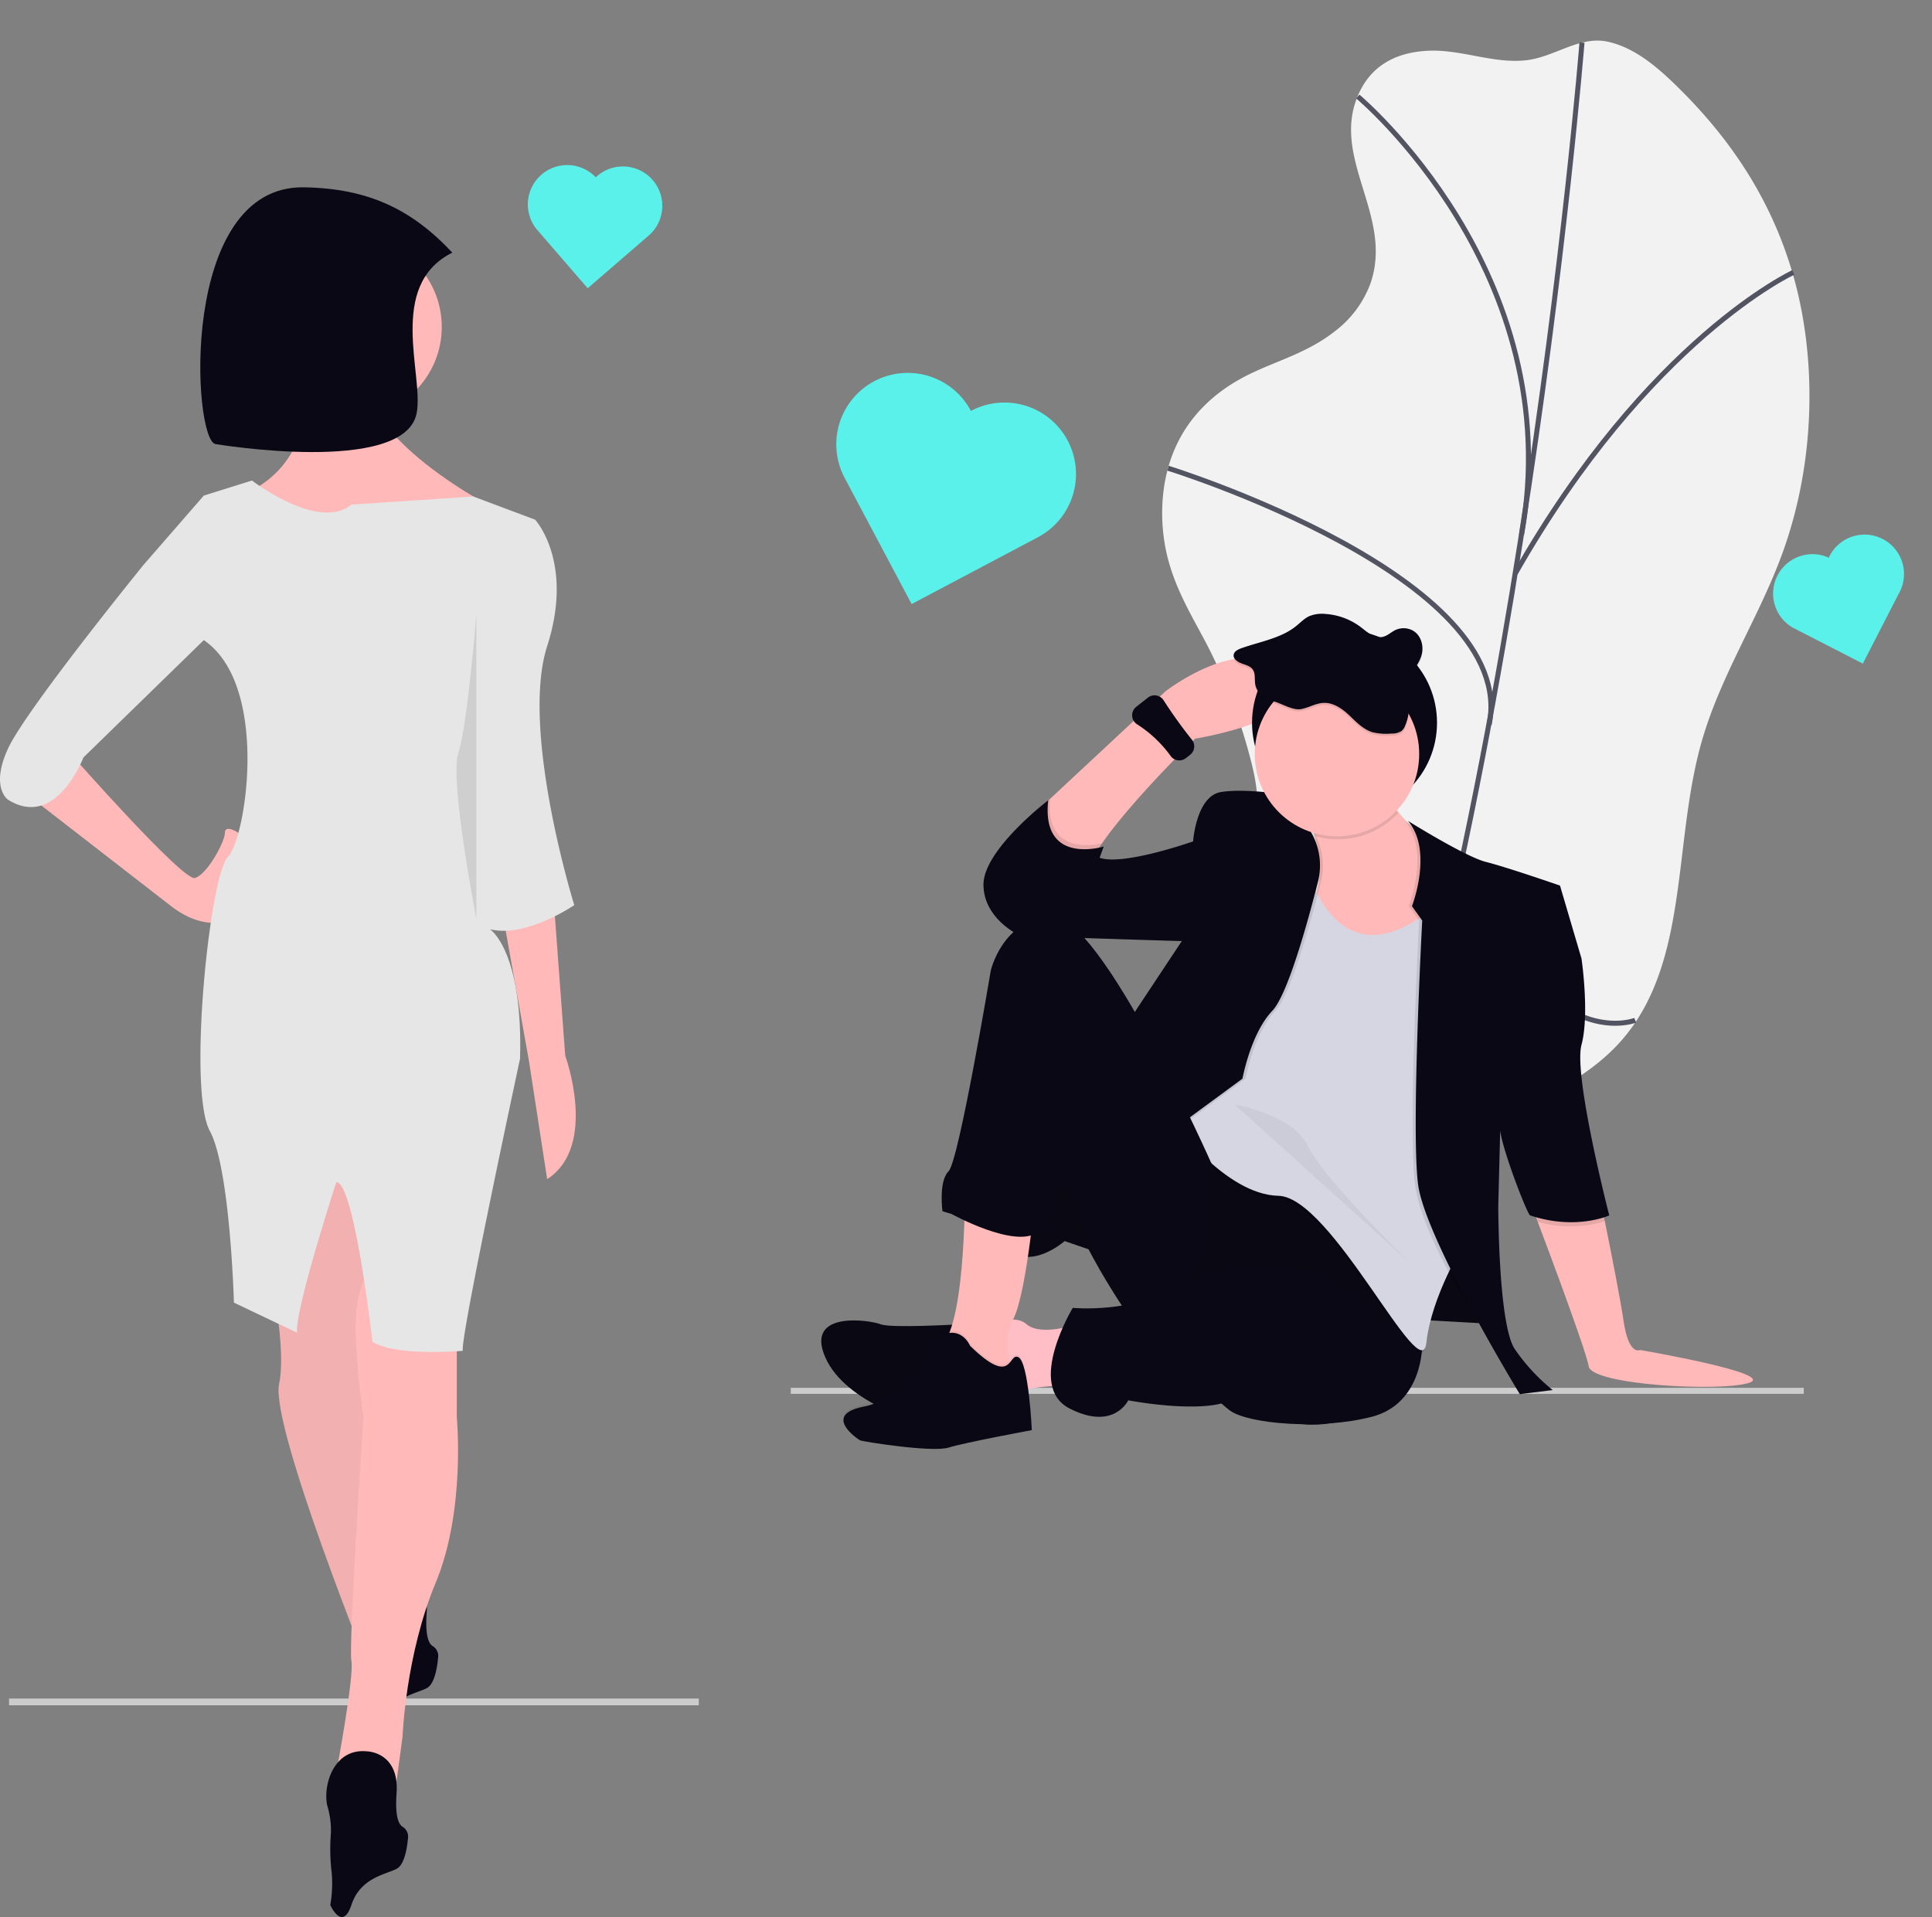 <svg xmlns="http://www.w3.org/2000/svg" width="769.186" height="763.362" viewBox="0 0 769.186 763.362" xmlns:xlink="http://www.w3.org/1999/xlink" role="img" artist="Katerina Limpitsouni" source="https://undraw.co/">
  <rect x="0" y="0" width="769.186" height="763.362" fill="#808080" stroke="none"/>
  <g id="Group_261" data-name="Group 261" transform="translate(-555.793 -176.736)">
    <rect id="Rectangle_462" data-name="Rectangle 462" width="274.607" height="2.683" transform="translate(559.398 853.092)" fill="#ccc"/>
    <rect id="Rectangle_462-2" data-name="Rectangle 462" width="403.308" height="2.394" transform="translate(870.623 729.367)" fill="#ccc"/>
    <path id="Path_4478-1792" data-name="Path 4478" d="M86.584,11.164C77.033,12.579,65.546,17,60.826,30.657c-9.262,26.772,18.906,47.038,12.418,75.011A42.049,42.049,0,0,1,61.45,125.831c-9.9,9.737-21.178,13.963-31.883,20.573S7.748,163.383,2.73,179.311C-2.1,194.633-.007,211.566,5.011,224.217S17.624,246.3,24.41,256.7a220.1,220.1,0,0,1,20.619,40.689c2.43,6.265,4.654,12.874,5.446,20.377.875,8.555-.233,17.761-1.331,26.772L39.351,424.6c-1.3,10.659-2.616,21.5-1.862,31.771.847,11.85,4.347,22.183,7.8,32.274,7.447,21.764,15.415,44.375,29.444,56.43s36.072,9.421,47.931-12.883c11.292-21.233,9.216-50.51,18.841-73.317,15.173-35.942,50.873-38.846,68.047-72.963,16.486-32.73,7.261-74.6,13.879-112.637,4.748-27.256,17.584-51.618,24.2-78.437,9.495-38.641,4.962-79.554-7.605-110.375S207.654,31.83,186.356,14.934c-9.03-7.159-18.618-13.628-29.3-14.82C145.658-1.151,136.572,8.437,125.6,10.848,112.844,13.687,99.532,9.256,86.584,11.164Z" transform="matrix(0.995, 0.105, -0.105, 0.995, 1039.641, 176.736)" fill="#f2f2f2"/>
    <path id="Path_4479-1793" data-name="Path 4479" d="M55.257,0S64.24,348.859,0,550.592" transform="matrix(0.995, 0.105, -0.105, 0.995, 1130.648, 187.896)" fill="none" stroke="#535461" stroke-miterlimit="10" stroke-width="2"/>
    <path id="Path_4480-1794" data-name="Path 4480" d="M0,0S90.873,60.936,83.091,166.629" transform="matrix(0.995, 0.105, -0.105, 0.995, 1096.387, 215.182)" fill="none" stroke="#535461" stroke-miterlimit="10" stroke-width="2"/>
    <path id="Path_4481-1795" data-name="Path 4481" d="M0,0S143.43,28.411,137.771,88.146" transform="matrix(0.995, 0.105, -0.105, 0.995, 1020.834, 363.173)" fill="none" stroke="#535461" stroke-miterlimit="10" stroke-width="2"/>
    <path id="Path_4482-1796" data-name="Path 4482" d="M97.454,0S42.942,32.451,0,130.743" transform="matrix(0.995, 0.105, -0.105, 0.995, 1172.809, 274.977)" fill="none" stroke="#535461" stroke-miterlimit="10" stroke-width="2"/>
    <path id="Path_4483-1797" data-name="Path 4483" d="M74.964,58.646S37.58,78.325,0,0" transform="matrix(0.995, 0.105, -0.105, 0.995, 1138.391, 516.773)" fill="none" stroke="#535461" stroke-miterlimit="10" stroke-width="2"/>
    <path id="Path_4484-1798" data-name="Path 4484" d="M757.75,499.847s91.068-3.273,96.277-43.667" transform="translate(300.133 105.979)" fill="none" stroke="#535461" stroke-miterlimit="10" stroke-width="2"/>
    <path id="Path_4489-1799" data-name="Path 4489" d="M944.969,615.565c-11.457,3.68-62.6.813-63.821-6.547-.984-5.894-14.837-43.068-20.325-57.6L858.63,545.6l26.594-5.723s.974,4.664,2.321,11.307c2.46,12.131,6.172,30.841,7.488,39.837,2.043,13.907,6.547,11.457,6.547,11.457S956.426,611.885,944.969,615.565Z" transform="translate(307.168 111.816)" fill="#ffb9b9"/>
    <path id="Path_4490-1800" data-name="Path 4490" d="M806.608,385s-2.043,12.27,15.544,23.727,2.45,52.781,2.45,52.781l-13.008.727a31.985,31.985,0,0,1-33.633-28.958h0s7.36-11.864-6.14-42.555Z" transform="translate(301.113 101.015)" fill="#ffb9b9"/>
    <path id="Path_4491-1801" data-name="Path 4491" d="M737.372,372.923s-25.332,24.69-37.1,41.72a60.106,60.106,0,0,0-3.808,6.162c-8.558,16.367-28.573-10.237-21.652-19.437l4.771-4.45,45.924-42.79s31.5-24.551,47.454-6.953S737.372,372.923,737.372,372.923Z" transform="translate(294.248 97.933)" fill="#ffb9b9"/>
    <ellipse id="Ellipse_799" data-name="Ellipse 799" cx="36.821" cy="36.821" rx="36.821" ry="36.821" transform="translate(1054.268 427.703)" fill="#090814"/>
    <path id="Path_4492-1802" data-name="Path 4492" d="M649.217,588.93s-27.407,1.637-31.5,0-30.274-5.723-22.09,13.094S634.9,628.618,634.9,628.618l22.465-5.723Z" transform="translate(288.715 115.132)" fill="#090814"/>
    <path id="Path_4493-1803" data-name="Path 4493" d="M649.217,588.93s-27.407,1.637-31.5,0-30.274-5.723-22.09,13.094S634.9,628.618,634.9,628.618l22.465-5.723Z" transform="translate(288.715 115.132)" opacity="0.05"/>
    <path id="Path_4494-1804" data-name="Path 4494" d="M738.813,513.49l55.028,22.294,31.3,66.485s.406,23.32-20.047,28.637-49.091,2.867-56.461-2.45S711,591.625,711,591.625Z" transform="translate(296.873 109.977)" fill="#090814"/>
    <path id="Path_4495-1805" data-name="Path 4495" d="M735.1,513.49l47.636,17.843,27.1,53.209s.353,18.667-17.351,22.925-42.5,2.289-48.866-1.968S711,576.028,711,576.028Z" transform="translate(296.873 109.977)" opacity="0.05"/>
    <path id="Path_4496-1806" data-name="Path 4496" d="M691.568,588.954s-14.324,4.91-20.047,0-15.961,1.252-15.961,1.252l4.5,26.594s20.454-4.5,31.5-3.273Z" transform="translate(293.006 115.107)" fill="#ffbdc6"/>
    <path id="Path_4497-1807" data-name="Path 4497" d="M691.568,588.954s-14.324,4.91-20.047,0-15.961,1.252-15.961,1.252l4.5,26.594s20.454-4.5,31.5-3.273Z" transform="translate(293.006 115.107)" fill="#ffb9b9" opacity="0.05"/>
    <path id="Path_4498-1808" data-name="Path 4498" d="M699.448,567.823l-13.094-4.5s-14.324,12.687-23.727,2.043,8.558-54.825,8.558-54.825l19.255-31.1,13.907,43.774,12.687,21.277Z" transform="translate(293.309 107.602)" fill="#090814"/>
    <path id="Path_4499-1809" data-name="Path 4499" d="M699.448,567.823l-13.094-4.5s-14.324,12.687-23.727,2.043,8.558-54.825,8.558-54.825l19.255-31.1,13.907,43.774,12.687,21.277Z" transform="translate(293.309 107.602)" opacity="0.05"/>
    <path id="Path_4500-1810" data-name="Path 4500" d="M692.58,522.35l29.461,4.086,5.723,27-36.414-2.043Z" transform="translate(424.961 150.624)" fill="#090814"/>
    <path id="Path_4501-1811" data-name="Path 4501" d="M692.58,522.35l29.461,4.086,5.723,27-36.414-2.043Z" transform="translate(424.961 150.624)" opacity="0.05"/>
    <path id="Path_4502-1812" data-name="Path 4502" d="M778.426,421.32s12.27,47.069,51.551,13.094l10.612,135s-13.094,20.871-15.137,39.688-37.644-58.1-58.911-58.5S724.2,520.529,724.2,520.529l23.952-49.273Z" transform="translate(297.791 103.548)" opacity="0.1"/>
    <path id="Path_4503-1813" data-name="Path 4503" d="M778.8,420.17s12.27,47.069,51.551,13.094l10.633,135.013s-13.094,20.871-15.137,39.688-37.634-58.1-58.911-58.537S724.6,519.357,724.6,519.357l23.962-49.273Z" transform="translate(297.82 103.468)" fill="#d6d6e3"/>
    <path id="Path_4504-1814" data-name="Path 4504" d="M777.073,391.983s-17.18-2.867-27-1.23-11.051,19.641-11.051,19.641-27.813,9.82-37.227,6.547c0,0-46.234-3.273-46.234,10.633s14.73,20.454,14.73,20.454,64.185,2.139,64.645,2.043c14.73-4.086-.406,0-.406,0l-26.594,40.094,24.551,33.954,26.187-19.255s3.263-17.961,11.821-26.968c6.14-6.418,14.153-35.387,18.186-51.423a26.284,26.284,0,0,0-2.974-20.069Z" transform="translate(293.006 101.381)" opacity="0.1"/>
    <path id="Path_4505-1815" data-name="Path 4505" d="M700.273,410.976a60.1,60.1,0,0,0-3.808,6.162C687.907,433.5,667.892,406.9,674.813,397.7l4.771-4.45C677.819,414.378,695.01,412.131,700.273,410.976Z" transform="translate(294.248 101.59)" opacity="0.1"/>
    <path id="Path_4506-1816" data-name="Path 4506" d="M729.407,444.758H729S744.126,440.672,729.407,444.758Z" transform="translate(298.127 105.057)" opacity="0.1"/>
    <path id="Path_4507-1817" data-name="Path 4507" d="M775.922,391.983s-17.18-2.867-27-1.23-11.051,19.641-11.051,19.641-27.813,9.82-37.227,6.547l1.637-4.5s-24.957,7.777-22.09-18.41c0,0-25.77,19.641-25.77,33.547s14.73,20.454,14.73,20.454,64.185,2.139,64.645,2.043c14.73-4.086-.406,0-.406,0l-26.594,40.094,24.551,33.954,26.187-19.255s3.273-18,11.864-27c6.14-6.418,14.153-35.387,18.186-51.423a26.284,26.284,0,0,0-2.974-20.069Z" transform="translate(292.926 101.381)" fill="#090814"/>
    <path id="Path_4508-1818" data-name="Path 4508" d="M846.8,516.16l-.053,2.247a4.888,4.888,0,0,1,.053-2.247Z" transform="translate(306.332 110.163)" opacity="0.1"/>
    <path id="Path_4509-1819" data-name="Path 4509" d="M887.567,551.187a46.758,46.758,0,0,1-26.744.235L858.63,545.6l26.594-5.723S886.208,544.544,887.567,551.187Z" transform="translate(307.168 111.816)" opacity="0.1"/>
    <path id="Path_4510-1820" data-name="Path 4510" d="M811.22,401.43s22.914,14.324,31.1,16.367,29.461,9.414,29.461,9.414l8.558,29.044s3.273,22.09,0,34.371-33.954,35.591-32.317,31.911l-.813,32.317s0,47.069,6.547,56.868-12.473-9.628-12.473-9.628-23.117-34.157-25.984-55.841,1.637-105.146,1.637-105.146l-4.086-5.723S821.447,413.294,811.22,401.43Z" transform="translate(303.861 102.16)" opacity="0.1"/>
    <path id="Path_4511-1821" data-name="Path 4511" d="M812.37,401.43s22.914,14.324,31.1,16.367,29.461,9.414,29.461,9.414l8.558,29.044s3.273,22.09,0,34.371,11.051,67.918,11.051,67.918-13.19,6.1-31.5,0c-1.23-.406-13.5-32.317-11.864-36.008l-.824,32.317s0,47.069,6.547,56.868a75.758,75.758,0,0,0,15.137,16.367l-13.094,1.637s-37.644-61.778-40.5-83.44,1.637-105.146,1.637-105.146l-4.086-5.723S822.6,413.294,812.37,401.43Z" transform="translate(303.941 102.16)" fill="#090814"/>
    <path id="Path_4512-1822" data-name="Path 4512" d="M712.823,595.325s-27.407-39.688-26.187-58.1c0,0-3.273,25.364-6.953,27s-40.5-9.82-40.5-9.82-1.637-11.864,2.45-15.961S658.4,458.665,658.4,458.665s4.5-20.454,24.133-21.684,63.821,98.6,63.821,98.6S752.874,595.325,712.823,595.325Z" transform="translate(291.84 104.639)" fill="#090814"/>
    <path id="Path_4513-1823" data-name="Path 4513" d="M648.253,534.52s.813,57.274-9.414,66.688,29.867,14.324,29.867,14.324-6.953-13.907-1.23-24.957,9.414-56.055,9.414-56.055Z" transform="translate(291.721 111.443)" fill="#ffb9b9"/>
    <path id="Path_4514-1824" data-name="Path 4514" d="M652.728,596.44s-4.086-10.227-15.137-2.043c0,0-9.82,22.914-27,26.187s-2.45,13.094-1.637,13.5,28.637,4.91,35.184,2.867S677.3,630,677.3,630s-1.23-27-5.349-29.044S669.919,613.214,652.728,596.44Z" transform="translate(289.289 115.397)" opacity="0.05"/>
    <path id="Path_4515-1825" data-name="Path 4515" d="M652.728,597.2s-4.086-10.227-15.137-2.043c0,0-9.82,22.914-27,26.188s-2.45,13.094-1.637,13.5,28.637,4.91,35.184,2.867,33.162-6.953,33.162-6.953-1.23-27-5.349-29.044S669.919,613.974,652.728,597.2Z" transform="translate(289.289 115.451)" fill="#090814"/>
    <path id="Path_4516-1826" data-name="Path 4516" d="M722.266,356.678a190.389,190.389,0,0,0,11.147,15.554,4.279,4.279,0,0,1-.62,6.2l-1.6,1.252a4.279,4.279,0,0,1-6.151-.856,48.79,48.79,0,0,0-13.222-12.516,4.279,4.279,0,0,1-.4-7.06l4.568-3.594a4.279,4.279,0,0,1,6.279,1.016Z" transform="translate(296.783 98.902)" fill="#090814"/>
    <path id="Path_4517-1827" data-name="Path 4517" d="M811.266,399.459c-5.253-7.488-4.279-13.329-4.279-13.329l-34.778,5.723a112.32,112.32,0,0,1,5.948,16.688,32.713,32.713,0,0,0,33.109-9.082Z" transform="translate(301.141 101.093)" opacity="0.1"/>
    <ellipse id="Ellipse_800" data-name="Ellipse 800" cx="32.734" cy="32.734" rx="32.734" ry="32.734" transform="translate(1055.346 444.262)" fill="#ffb9b9"/>
    <path id="Path_4518-1828" data-name="Path 4518" d="M774.261,363.1c3.091-.513,5.841-2.332,8.975-2.482,4.022-.2,7.542,2.332,10.334,4.964s5.5,5.605,9.328,6.739a23.063,23.063,0,0,0,7.488.5,6.954,6.954,0,0,0,4.022-.995A5,5,0,0,0,815.8,369.8a19.255,19.255,0,0,0-.118-15.565,2.621,2.621,0,0,1-.375-1.69,2.57,2.57,0,0,1,.578-.931c2.589-3.113,5.424-6.237,6.493-10.013s-.235-8.43-4.14-10.109a7.787,7.787,0,0,0-6.151.064c-1.819.834-3.209,2.375-5.231,2.792-3.316.685-6.151-1.979-8.74-3.958a26.251,26.251,0,0,0-13.907-5.178,13.458,13.458,0,0,0-6.483.856c-2.075.941-3.594,2.632-5.349,4.022-5.905,4.771-14.174,6.108-21.566,8.708-1.412.492-2.985,1.252-3.209,2.589-.3,1.53,1.326,2.8,2.9,3.423s3.4,1.006,4.472,2.225c1.369,1.583.888,3.83,1.145,5.819.492,3.947,3.969,6.119,7.8,7.274C766.933,361.031,771.1,363.62,774.261,363.1Z" transform="translate(299.422 96.839)" opacity="0.1"/>
    <path id="Path_4519-1829" data-name="Path 4519" d="M774.264,362.326c3.092-.513,5.841-2.332,8.975-2.482,4.022-.2,7.542,2.332,10.334,4.964s5.5,5.605,9.328,6.739a23.066,23.066,0,0,0,7.488.5,6.954,6.954,0,0,0,3.969-1.006,5,5,0,0,0,1.391-2.022,19.256,19.256,0,0,0-.118-15.565,2.621,2.621,0,0,1-.375-1.69,2.568,2.568,0,0,1,.578-.931c2.589-3.113,5.424-6.237,6.493-10.013s-.235-8.43-4.14-10.109a7.788,7.788,0,0,0-6.151.064c-1.819.834-3.209,2.375-5.231,2.792-3.316.685-6.151-1.979-8.74-3.958a26.252,26.252,0,0,0-13.907-5.178,13.457,13.457,0,0,0-6.483.856c-2.075.941-3.594,2.632-5.349,4.022-5.905,4.771-14.174,6.108-21.566,8.708-1.412.492-2.985,1.252-3.209,2.589-.3,1.53,1.326,2.8,2.9,3.423s3.4,1.006,4.472,2.225c1.369,1.583.888,3.83,1.145,5.819.492,3.947,3.969,6.119,7.8,7.274C766.936,360.272,771.108,362.861,774.264,362.326Z" transform="translate(299.418 96.783)" fill="#090814"/>
    <path id="Path_4520-1830" data-name="Path 4520" d="M747.84,507s23.374,3.99,29.215,16.581,40.939,46.759,40.939,46.759" transform="translate(299.441 109.524)" opacity="0.05"/>
    <g id="Group_254" data-name="Group 254" transform="translate(930.654 560.779)" opacity="0.05">
      <path id="Path_4521-1831" data-name="Path 4521" d="M680.465,554.6c-3.68,1.637-40.5-9.82-40.5-9.82a39.1,39.1,0,0,1,.128-10.7c-2.14,5.092-.941,13.575-.941,13.575s36.821,11.457,40.5,9.82c1.22-.546,2.4-3.691,3.423-7.659C682.252,552.351,681.364,554.191,680.465,554.6Z" transform="translate(-638.817 -449.367)"/>
      <path id="Path_4522-1832" data-name="Path 4522" d="M658.784,454.89a24.123,24.123,0,0,0-.76,2.535s-8.879,53.017-14.174,72.743C648.749,514.143,657.992,459.6,658.784,454.89Z" transform="translate(-638.466 -454.89)"/>
      <path id="Path_4523-1833" data-name="Path 4523" d="M710.48,586.12S683.073,546.432,684.3,528c0,0-.3,2.289-.813,5.541,1.241,19.33,26.22,55.434,26.22,55.434,19.063,0,27.578-13.5,31.269-27.674C736.86,574.374,728.259,586.12,710.48,586.12Z" transform="translate(-635.702 -449.791)"/>
    </g>
    <path id="Path_4524-1834" data-name="Path 4524" d="M642.76,549.231s25,13.757,34.007,7.21,3.273-16.774,3.273-16.774l-6.953-11.457H649.766L642,541.71Z" transform="translate(292.059 111.003)" fill="#090814"/>
    <path id="Path_4525-1835" data-name="Path 4525" d="M810.545,600.565s1.637-32.734-40.094-32.317-1.637,0-1.637,0-16.367-4.91-36.821,6.547-43.774,9-43.774,9-18.817,31.1-1.23,40.094,23.32-3.273,23.32-3.273,36.008,6.953,44.181-2.45c0,0,18,19.641,45.411,9C799.955,627.159,820.409,618.163,810.545,600.565Z" transform="translate(294.674 113.723)" fill="#090814"/>
    <path id="Path_4546-1836" data-name="Path 4546" d="M49.953,9.826A28.447,28.447,0,0,0,6.942,47.069l37.322,43L87.275,52.826a28.469,28.469,0,1,0-37.322-43Z" transform="translate(895.871 319.553) rotate(13)" fill="#5af1eb"/>
    <path id="Path_4550-1837" data-name="Path 4550" d="M609.747,364.232a15.68,15.68,0,0,0-23.7,20.482l20.481,23.7,23.7-20.482a15.68,15.68,0,1,0-20.482-23.7Z" transform="translate(582.088 289.512) rotate(-22)" fill="#5af1eb"/>
    <path id="Path_4532-1838" data-name="Path 4532" d="M363.364,685.7s13.19,0,11.991,16.787c-.648,9.089.815,12.207,2.29,13.19a4.6,4.6,0,0,1,2.3,4.233c-.384,4.449-1.475,11.044-4.593,12.6-4.8,2.4-14.389,3.6-17.986,14.389s-8.394,0-8.394,0a49.787,49.787,0,0,0,.564-12.77,79.211,79.211,0,0,1-.312-15.9,34.306,34.306,0,0,0-1.451-10.9C345.977,699.491,350.174,684.5,363.364,685.7Z" transform="translate(350.311 116.453)" fill="#090814"/>
    <path id="Path_4534-1839" data-name="Path 4534" d="M255.7,414.69s44.367,50.362,49.163,49.163,11.991-14.389,11.991-17.986,5.4,0,5.4,0-1.8,35.973-6.6,35.973-10.792,0-19.186-6L237.71,430.278Z" transform="translate(328.477 62.509)" fill="#ffb9b9"/>
    <path id="Path_4535-1840" data-name="Path 4535" d="M416.294,460.69l4.8,64.751s13.19,35.973-7.195,49.163L406.7,527.839,394.71,460.69Z" transform="translate(359.734 71.667)" fill="#ffb9b9"/>
    <path id="Path_4536-1841" data-name="Path 4536" d="M316.71,584.256s9.593,39.57,6,56.357,37.172,117.511,37.172,117.511l14.389-14.389L364.674,632.22,352.683,538.69Z" transform="translate(344.203 87.196)" fill="#ffb9b9"/>
    <path id="Path_4537-1842" data-name="Path 4537" d="M316.71,584.256s9.593,39.57,6,56.357,37.172,117.511,37.172,117.511l14.389-14.389L364.674,632.22,352.683,538.69Z" transform="translate(344.203 87.196)" opacity="0.05"/>
    <path id="Path_4538-1843" data-name="Path 4538" d="M388.674,609.862v37.172s3.6,37.172-8.394,65.95-13.19,61.154-13.19,61.154l-2.4,17.986-23.982-3.6s7.195-38.371,6-44.367,4.8-97.127,4.8-97.127-4.8-32.376-2.4-45.566,11.991-28.778,11.991-28.778Z" transform="translate(348.982 93.966)" fill="#ffb9b9"/>
    <path id="Path_4539-1844" data-name="Path 4539" d="M353.364,745.7s13.19,0,11.991,16.787c-.647,9.089.815,12.207,2.29,13.19a4.6,4.6,0,0,1,2.3,4.233c-.384,4.449-1.475,11.044-4.593,12.6-4.8,2.4-14.389,3.6-17.986,14.389s-8.394,0-8.394,0a49.787,49.787,0,0,0,.564-12.77,79.214,79.214,0,0,1-.312-15.9,34.3,34.3,0,0,0-1.451-10.9C335.977,759.491,340.174,744.5,353.364,745.7Z" transform="translate(348.32 128.398)" fill="#090814"/>
    <ellipse id="Ellipse_801" data-name="Ellipse 801" cx="35.973" cy="35.973" rx="35.973" ry="35.973" transform="translate(659.725 270.954)" fill="#ffb9b9"/>
    <path id="Path_4540-1845" data-name="Path 4540" d="M337.5,277.69s10.792,50.362-29.977,62.353,45.566,26.38,45.566,26.38l61.154-21.584S345.9,311.265,362.684,277.69Z" transform="translate(340.199 35.232)" fill="#ffb9b9"/>
    <path id="Path_4542-1846" data-name="Path 4542" d="M368.938,333.283l48.587-3.226,24.558,9.221s15.588,16.787,4.8,50.362,10.792,103.122,10.792,103.122-16.188,11.128-29.977,10.156a20.9,20.9,0,0,1-3.6-.564s13.19,8.394,11.991,51.561c0,0-23.982,111.516-22.783,116.312,0,0-26.38,2.4-35.973-3.6,0,0-7.195-63.552-14.389-63.552,0,0-16.787,51.561-15.588,59.955l-25.181-11.991s-1.475-53.36-9.593-68.349c-8.921-16.487,0-101.923,7.195-109.118s16.787-68.348-9.593-86.335l-47.964,46.765s-10.792,28.778-29.977,16.787c0,0-7.195-4.8,0-20.385S286.2,357.265,286.2,357.265l23.982-27.579,19.186-6S355.748,344.075,368.938,333.283Z" transform="translate(326.75 44.392)" fill="#e6e6e6"/>
    <path id="Path_4543-1847" data-name="Path 4543" d="M388.526,368.19s-3.6,44.367-7.195,55.158,7.195,65.95,7.195,65.95" transform="translate(356.926 53.251)" opacity="0.1"/>
    <path id="Path_4552-1848" data-name="Path 4552" d="M609.747,364.232a15.68,15.68,0,0,0-23.7,20.482l20.481,23.7,23.7-20.482a15.68,15.68,0,1,0-20.482-23.7Z" transform="translate(183.238 -116.892)" fill="#5af1eb"/>
    <path id="Path_2458-1849" data-name="Path 2458" d="M366.908,348.825c-26.3,13.146-11.127,49.038-14.231,64.1-5.084,24.668-80.063,12.132-80.063,12.132-9.122-1.641-14.682-103.133,35.276-102.235C333.072,323.272,350.494,331.268,366.908,348.825Z" transform="translate(368.963 -71.496)" fill="#090814"/>
  </g>
</svg>